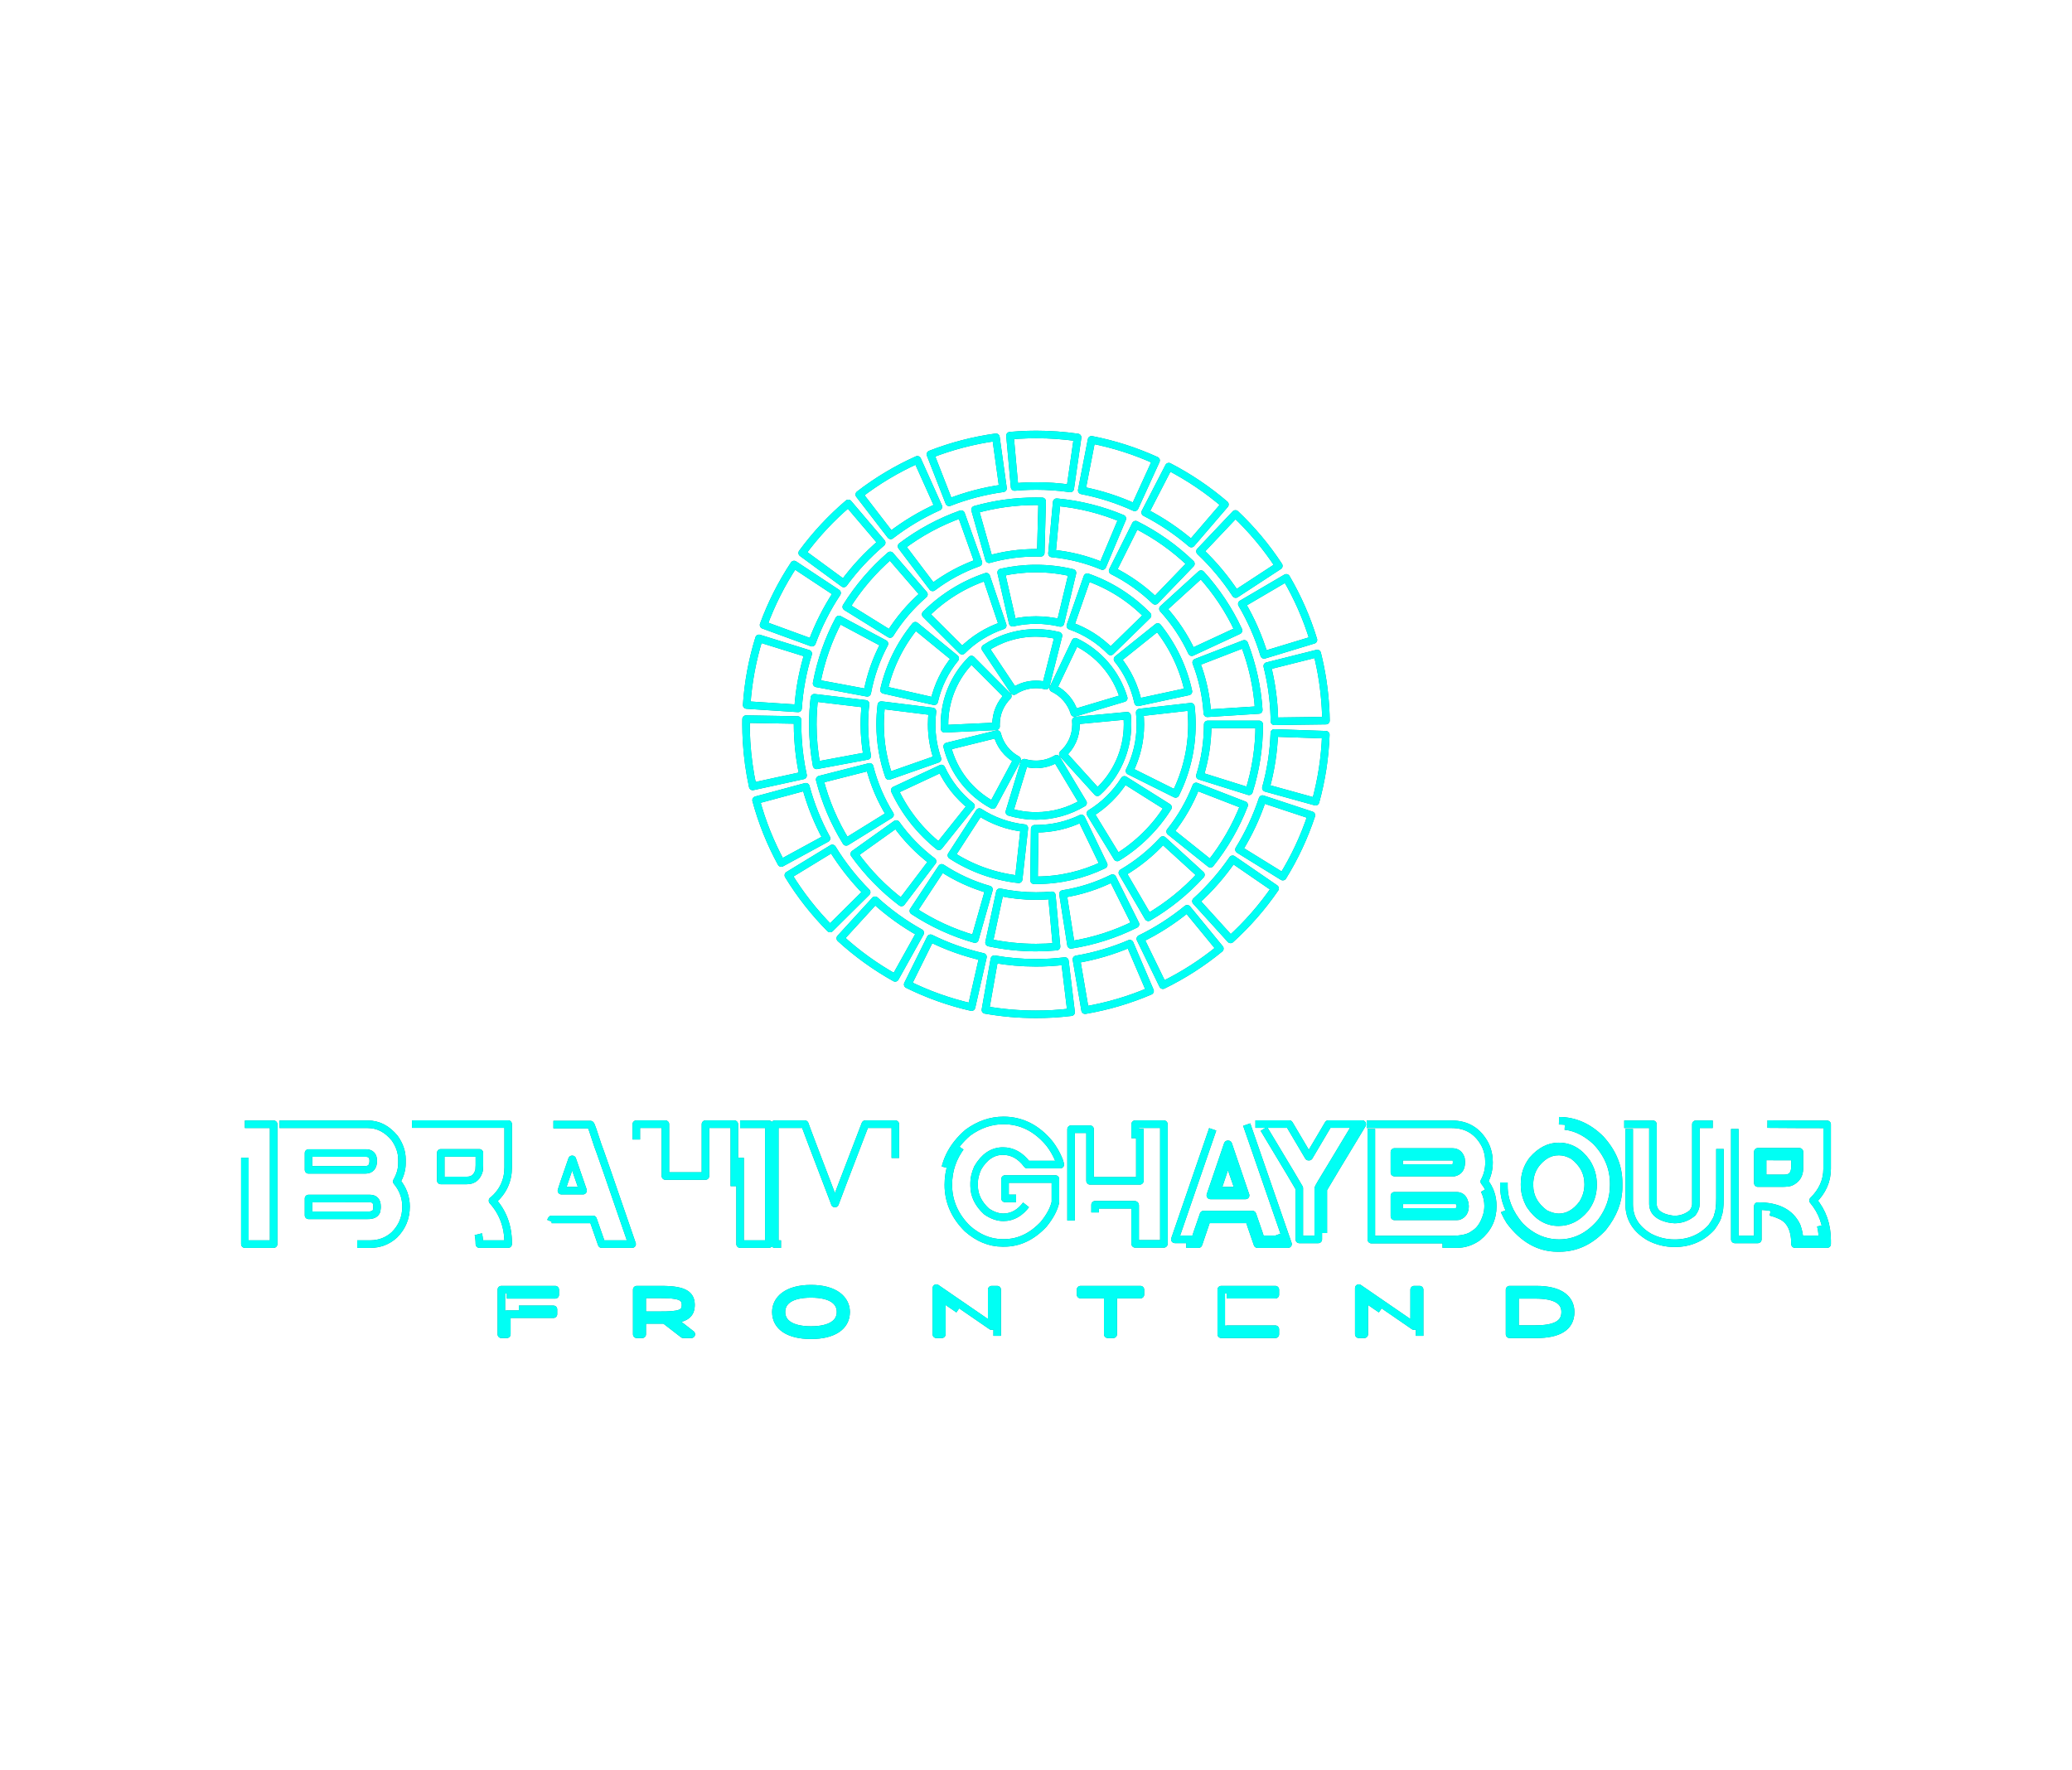  <svg
      xmlns:mydata="http://www.w3.org/2000/svg"
      mydata:contrastcolor="002d2b"
      mydata:template="Contrast"
      mydata:presentation="2.5"
      mydata:id1="470"
      mydata:id2="238"
      mydata:companyname="Ibrahim Ghaybour"
      mydata:companytagline="Frontend"
      version="1.1"
      xmlns="http://www.w3.org/2000/svg"
      xmlns:xlink="http://www.w3.org/1999/xlink"
      viewBox="0 0 550 470"
      style="
        background-color: rgb(0, 45, 43);
        background-image: radial-gradient(
          circle closest-side,
          rgba(255, 255, 255, 0.07) 0%,
          rgba(255, 255, 255, 0) 100%
        );
      "
    >
      <defs style="animation-play-state: running">
        <g
          style="mix-blend-mode: normal; animation-play-state: running"
          id="interstellar-group"
        >
          <g
            data-paper-data='{"isGlobalGroup":true,"bounds":{"x":65,"y":115.35212829497368,"width":420,"height":239.29574341005264}}'
            style="animation-play-state: running"
          >
            <g
              data-paper-data='{"isSecondaryText":true}'
              fill-rule="nonzero"
              style="animation-play-state: running"
            >
              <path
                d="M134.536,343.769h12.849v-1.378h-14.305v11.85h1.456v-5.333h12.375v-1.287h-12.375z"
                data-paper-data='{"glyphName":"F","glyphIndex":0,"firstGlyphOfWord":true,"word":1}'
                style="animation-play-state: running"
              ></path>
              <path
                d="M181.378,354.242h2.13l-5.018,-3.91c3.503,-0.315 4.934,-1.409 4.934,-3.877c0,-2.692 -1.71,-4.063 -7.804,-4.063h-6.602v11.85h1.456v-3.809h5.383l0.583,-0.004zM170.472,349.18v-5.537l4.656,-0.005c5.062,-0.007 6.839,0.513 6.839,2.815c0,2.353 -1.71,2.738 -6.839,2.731z"
                data-paper-data='{"glyphName":"R","glyphIndex":1,"word":1}'
                style="animation-play-state: running"
              ></path>
              <path
                d="M215.275,342.137c-6.433,0 -9.328,2.912 -9.328,6.179c0,3.928 3.487,6.179 9.328,6.179c5.773,0 9.328,-2.218 9.328,-6.179c0,-3.267 -2.895,-6.179 -9.328,-6.179zM215.275,343.515c5.262,0 7.838,1.859 7.838,4.801c0,2.973 -2.678,4.801 -7.838,4.801c-5.16,0 -7.838,-1.828 -7.838,-4.801c0,-2.942 2.577,-4.801 7.838,-4.801z"
                data-paper-data='{"glyphName":"O","glyphIndex":2,"word":1}'
                style="animation-play-state: running"
              ></path>
              <path
                d="M264.695,354.648v-12.257h-1.456v9.696l-14.694,-10.102v12.257h1.456v-9.673z"
                data-paper-data='{"glyphName":"N","glyphIndex":3,"word":1}'
                style="animation-play-state: running"
              ></path>
              <path
                d="M302.721,343.702v-1.31h-15.896v1.31h7.222v10.54h1.456v-10.54z"
                data-paper-data='{"glyphName":"T","glyphIndex":4,"word":1}'
                style="animation-play-state: running"
              ></path>
              <path
                d="M325.63,343.735h12.9v-1.344h-14.356v11.85h14.356v-1.344h-12.9v-4.1h12.426v-1.243h-12.426z"
                data-paper-data='{"glyphName":"E","glyphIndex":5,"word":1}'
                style="animation-play-state: running"
              ></path>
              <path
                d="M376.831,354.648v-12.257h-1.456v9.696l-14.694,-10.102v12.257h1.456v-9.673z"
                data-paper-data='{"glyphName":"N","glyphIndex":6,"word":1}'
                style="animation-play-state: running"
              ></path>
              <path
                d="M400.702,342.391v11.85h7.127c5.908,0 9.091,-1.93 9.091,-5.908c0,-3.335 -2.556,-5.942 -9.091,-5.942zM402.158,352.864v-9.094h5.4c5.285,0 7.906,1.534 7.906,4.564c0,3.318 -2.895,4.53 -7.906,4.53z"
                data-paper-data='{"glyphName":"D","glyphIndex":7,"lastGlyphOfWord":true,"word":1}'
                style="animation-play-state: running"
              ></path>
            </g>
            <g
              data-paper-data='{"isPrimaryText":true}'
              fill-rule="nonzero"
              style="animation-play-state: running"
            >
              <path
                d="M65,298.483h7.637v31.814h-7.637z"
                data-paper-data='{"glyphName":"I","glyphIndex":0,"firstGlyphOfWord":true,"word":1}'
                style="animation-play-state: running"
              ></path>
              <path
                d="M74.191,298.483h23.422c2.768,0 5.158,1.236 7.171,3.708c1.273,1.806 1.909,3.678 1.909,5.617v1.066c0,1.584 -0.459,3.182 -1.376,4.795c1.643,1.983 2.464,4.211 2.464,6.683c0,2.931 -1.029,5.424 -3.086,7.482c-1.791,1.643 -3.944,2.464 -6.461,2.464h-24.044zM81.895,306.12v4.462h15.03c1.436,0 2.154,-0.799 2.154,-2.398c0,-1.376 -0.666,-2.065 -1.998,-2.065zM81.895,318.198v4.462h15.785c1.184,0 1.931,-0.355 2.242,-1.066c0.104,-0.459 0.155,-0.792 0.155,-0.999v-0.311c0,-1.391 -0.644,-2.087 -1.931,-2.087z"
                data-paper-data='{"glyphName":"B","glyphIndex":1,"word":1}'
                style="animation-play-state: running"
              ></path>
              <path
                d="M109.358,298.438h25.531v11.5c0,3.523 -1.362,6.453 -4.085,8.792h-0.067v0.067c2.768,3.079 4.152,6.808 4.152,11.189v0.311h-7.637c0,-4.618 -2.205,-7.526 -6.616,-8.725c-1.48,-0.296 -2.694,-0.444 -3.641,-0.444v9.169h-7.637zM116.995,306.076v7.326h6.949c1.672,0 2.753,-0.903 3.241,-2.709c0.044,-0.592 0.067,-1.029 0.067,-1.31v-3.308z"
                data-paper-data='{"glyphName":"R","glyphIndex":2,"word":1}'
                style="animation-play-state: running"
              ></path>
              <path
                d="M146.9,298.572h9.835c0.133,0 0.792,1.857 1.976,5.572c0.207,0.4 3.234,9.117 9.08,26.153h-8.081l-2.287,-6.549h-10.99c-0.089,0.015 -0.496,1.08 -1.221,3.197c-0.71,2.235 -1.117,3.352 -1.221,3.352h-8.015c6.927,-20.011 10.568,-30.586 10.923,-31.726zM151.851,307.807c-1.88,5.402 -2.82,8.17 -2.82,8.303h5.728v-0.067l-2.842,-8.237z"
                data-paper-data='{"glyphName":"A","glyphIndex":3,"word":1}'
                style="animation-play-state: running"
              ></path>
              <path
                d="M168.902,298.461h7.726v13.765h10.634v-13.765h7.659v31.837h-7.659v-10.412h-10.634v10.412h-7.726z"
                data-paper-data='{"glyphName":"H","glyphIndex":4,"word":1}'
                style="animation-play-state: running"
              ></path>
              <path
                d="M196.453,298.483h7.637v31.814h-7.637z"
                data-paper-data='{"glyphName":"I","glyphIndex":5,"word":1}'
                style="animation-play-state: running"
              ></path>
              <path
                d="M205.667,298.461h7.97c0,0.133 2.649,7.127 7.948,20.98v0.067h0.067c0,-0.089 2.679,-7.104 8.037,-21.047h7.97v31.837h-7.726v-10.856h-0.089l-4.041,10.856h-8.348l-4.063,-10.856h-0.067v10.856h-7.659z"
                data-paper-data='{"glyphName":"M","glyphIndex":6,"lastGlyphOfWord":true,"word":1}'
                style="animation-play-state: running"
              ></path>
              <path
                d="M266.357,297.462c4.771,0 8.848,2.05 12.232,6.15c0.999,1.297 1.834,2.751 2.505,4.361c0.239,0.716 0.358,1.118 0.358,1.208h-8.789c-1.774,-2.385 -3.921,-3.578 -6.44,-3.578c-2.728,0 -4.965,1.498 -6.709,4.495c-0.626,1.446 -0.939,2.736 -0.939,3.869v0.85c0,2.505 1.096,4.771 3.287,6.798c1.506,1.044 3.004,1.565 4.495,1.565c2.415,0 4.487,-1.193 6.217,-3.578v-0.067h-7.089v-7.849h15.967v7.849c-0.552,2.117 -1.7,4.241 -3.444,6.373c-3.399,3.563 -7.111,5.345 -11.137,5.345h-1.141c-3.265,0 -6.455,-1.282 -9.571,-3.846c-3.817,-3.653 -5.725,-7.894 -5.725,-12.724v-0.492c0,-5.278 2.169,-9.78 6.508,-13.507c2.967,-2.147 6.105,-3.22 9.415,-3.22zM251.731,314.547c0,4.398 1.685,8.274 5.054,11.629c2.877,2.534 5.978,3.802 9.303,3.802h0.492c3.861,0 7.342,-1.647 10.443,-4.942c1.685,-2.072 2.728,-4.025 3.131,-5.859v-6.15h-13.373v5.143h7.089v1.878c-1.953,2.952 -4.48,4.428 -7.581,4.428c-3.563,0 -6.299,-1.931 -8.207,-5.792c-0.567,-1.506 -0.85,-2.937 -0.85,-4.294c0,-3.638 1.521,-6.567 4.562,-8.789c1.461,-0.85 2.892,-1.275 4.294,-1.275h0.492c2.445,0 4.681,1.163 6.709,3.489h6.306c-0.581,-1.521 -1.796,-3.258 -3.645,-5.211c-2.982,-2.579 -6.18,-3.869 -9.594,-3.869c-4.249,0 -7.961,1.834 -11.137,5.501c-2.326,3.056 -3.489,6.493 -3.489,10.309z"
                data-paper-data='{"glyphName":"G","glyphIndex":7,"firstGlyphOfWord":true,"fontStyleEffect":true,"word":2}'
                style="animation-play-state: running"
              ></path>
              <path
                d="M301.324,298.461h7.62v31.77h-7.62v-10.22c0,-0.104 -0.052,-0.156 -0.156,-0.156h-10.486v10.442h-7.709v-31.77h7.709v13.708h10.642zM302.568,299.705v13.797h-13.219v-13.708h-5.043v29.237h5.043v-10.42h13.219v10.353h5.11v-29.104c0,-0.104 -0.044,-0.156 -0.133,-0.156z"
                data-paper-data='{"glyphName":"H","glyphIndex":8,"fontStyleEffect":true,"word":2}'
                style="animation-play-state: running"
              ></path>
              <path
                d="M330.931,298.572l10.973,31.726h-8.119c-1.49,-4.292 -2.235,-6.482 -2.235,-6.571h-11.173l-2.235,6.571h-8.119l10.973,-31.726zM321.904,299.833l-10.044,29.203h5.376c0,-0.088 0.745,-2.279 2.235,-6.571h12.987c1.49,4.292 2.235,6.482 2.235,6.571h5.398l-10.066,-29.203zM325.886,303.815h0.155l4.602,13.562h-9.358v-0.066zM325.886,307.731l-2.788,8.319v0.066h5.73c-0.044,-0.324 -0.996,-3.119 -2.854,-8.385z"
                data-paper-data='{"glyphName":"A","glyphIndex":9,"fontStyleEffect":true,"word":2}'
                style="animation-play-state: running"
              ></path>
              <path
                d="M333.247,298.438h8.976l5.11,8.642h0.156l5.11,-8.642h8.998v0.089c-5.673,9.361 -9.116,15.085 -10.331,17.173v14.596h-7.709v-14.507c0,-0.207 -1.266,-2.34 -3.799,-6.398zM335.491,299.705c6.132,10.19 9.264,15.433 9.398,15.729v13.619h5.043v-13.552c0.044,-0.252 1.17,-2.17 3.377,-5.754l6.043,-10.042h-5.91c-3.392,5.495 -5.376,8.798 -5.954,9.909h-0.156c-0.578,-1.111 -2.562,-4.414 -5.954,-9.909z"
                data-paper-data='{"glyphName":"Y","glyphIndex":10,"fontStyleEffect":true,"word":2}'
                style="animation-play-state: running"
              ></path>
              <path
                d="M362.774,298.483h22.563c4.023,0 6.989,1.819 8.896,5.458c0.68,1.405 1.021,2.951 1.021,4.637c0,1.864 -0.422,3.564 -1.265,5.103c1.509,1.893 2.263,4.067 2.263,6.523c0,3.357 -1.324,6.108 -3.971,8.253c-1.716,1.228 -3.594,1.841 -5.635,1.841h-23.872zM364.016,299.725v29.374h21.076c2.929,0 4.984,-0.488 6.168,-1.464c1.568,-0.902 2.714,-2.603 3.439,-5.103c0.207,-0.754 0.311,-1.546 0.311,-2.374c0,-2.366 -0.836,-4.489 -2.507,-6.367c0.991,-1.657 1.486,-3.298 1.486,-4.925v-0.599c0,-2.884 -1.287,-5.295 -3.86,-7.233c-1.509,-0.873 -3.01,-1.309 -4.504,-1.309zM370.14,305.849h15.375c1.183,0 1.952,0.614 2.307,1.841l0.067,0.71v0.177c0,1.538 -0.636,2.448 -1.908,2.729h-15.841zM371.382,307.091v3.017h13.999c0.621,0 0.998,-0.237 1.131,-0.71c0.089,-0.251 0.133,-0.429 0.133,-0.532v-0.466c0,-0.873 -0.34,-1.309 -1.021,-1.309zM370.14,317.474h16.506c1.109,0 1.819,0.636 2.13,1.908c0.03,0.044 0.067,0.318 0.111,0.821c0,1.39 -0.569,2.285 -1.708,2.684c-0.222,0.03 -0.399,0.044 -0.532,0.044h-16.506zM371.382,318.672v3.084h14.776c0.991,0 1.486,-0.495 1.486,-1.486v-0.111c0,-0.991 -0.495,-1.486 -1.486,-1.486z"
                data-paper-data='{"glyphName":"B","glyphIndex":11,"fontStyleEffect":true,"word":2}'
                style="animation-play-state: running"
              ></path>
              <path
                d="M413.825,297.55c4.101,0 7.779,1.612 11.033,4.837c3.195,3.492 4.792,7.363 4.792,11.613v1.137c0,3.7 -1.382,7.289 -4.146,10.766c-3.343,3.611 -7.192,5.416 -11.546,5.416h-0.49c-4.904,0 -9.131,-2.378 -12.683,-7.133c-1.947,-3.091 -2.92,-6.367 -2.92,-9.829c0,-4.339 1.516,-8.254 4.547,-11.746c3.284,-3.373 7.088,-5.06 11.412,-5.06zM399.204,313.933v1.003c0,3.655 1.404,7.147 4.213,10.476c3.046,3.091 6.538,4.636 10.476,4.636c4.28,0 7.987,-1.88 11.122,-5.639c2.229,-3.002 3.343,-6.256 3.343,-9.763v-0.357c0,-4.25 -1.59,-8.024 -4.77,-11.323c-2.987,-2.719 -6.1,-4.079 -9.339,-4.079h-1.003c-3.581,0 -6.954,1.62 -10.119,4.859c-2.615,3.239 -3.923,6.635 -3.923,10.186zM413.759,304.371c2.972,0 5.439,1.404 7.4,4.213c1.144,1.753 1.716,3.73 1.716,5.929c0,2.437 -0.713,4.569 -2.14,6.397c-1.976,2.378 -4.332,3.566 -7.066,3.566c-3.016,0 -5.535,-1.516 -7.556,-4.547c-0.951,-1.739 -1.427,-3.499 -1.427,-5.283v-0.357c0,-2.392 0.713,-4.51 2.14,-6.352c2.08,-2.378 4.391,-3.566 6.932,-3.566zM405.98,314.579c0,3.076 1.375,5.617 4.123,7.623c1.337,0.669 2.556,1.003 3.655,1.003c2.407,0 4.517,-1.211 6.33,-3.633c0.996,-1.59 1.493,-3.306 1.493,-5.149c0,-3.076 -1.33,-5.617 -3.99,-7.623c-1.308,-0.713 -2.496,-1.07 -3.566,-1.07h-0.423c-1.976,0 -3.782,0.906 -5.416,2.719c-1.471,1.62 -2.207,3.663 -2.207,6.13z"
                data-paper-data='{"glyphName":"O","glyphIndex":12,"fontStyleEffect":true,"word":2}'
                style="animation-play-state: running"
              ></path>
              <path
                d="M431.141,298.483h7.622v21.101c0,1.997 1.349,3.316 4.046,3.956c0.73,0.149 1.304,0.224 1.721,0.224c1.758,0 3.338,-0.581 4.739,-1.743c0.596,-0.82 0.894,-1.587 0.894,-2.302v-21.235h7.644v20.408c0,5.812 -2.801,9.701 -8.404,11.668c-1.535,0.507 -3.107,0.76 -4.716,0.76h-0.425c-4.202,0 -7.697,-1.505 -10.483,-4.515c-1.758,-1.893 -2.638,-4.664 -2.638,-8.315zM432.459,299.735v19.983c0,3.71 1.781,6.609 5.342,8.695c2.086,1.103 4.329,1.654 6.728,1.654c3.949,0 7.212,-1.408 9.79,-4.225c1.118,-1.58 1.676,-2.645 1.676,-3.196c0.373,-0.79 0.559,-2.295 0.559,-4.515v-18.262c0,-0.089 -0.045,-0.134 -0.134,-0.134h-4.94v19.156c0,2.638 -1.043,4.374 -3.129,5.208c-1.088,0.611 -2.384,0.916 -3.889,0.916c-2.936,0 -5.089,-1.065 -6.46,-3.196c-0.373,-0.7 -0.559,-1.811 -0.559,-3.33v-18.754z"
                data-paper-data='{"glyphName":"U","glyphIndex":13,"fontStyleEffect":true,"word":2}'
                style="animation-play-state: running"
              ></path>
              <path
                d="M469.16,298.438c4.917,0.044 10.197,0.067 15.84,0.067v11.797c0,3.17 -1.244,5.976 -3.732,8.42c2.488,2.962 3.732,6.487 3.732,10.575v1h-8.531v-0.067c0,-3.925 -1.303,-6.45 -3.91,-7.576c-1.614,-0.755 -3.177,-1.133 -4.688,-1.133v8.776h-8.62v-31.792c3.703,0 7.006,-0.022 9.909,-0.067zM460.495,299.749v29.304h6.11v-8.842h0.067c5.169,0 8.59,1.763 10.264,5.288c0.474,1.318 0.711,2.503 0.711,3.555h6.11v-0.111c0,-3.407 -1.126,-6.532 -3.377,-9.375l-0.889,-0.955v-0.111c2.888,-1.94 4.332,-5.065 4.332,-9.375v-9.375h-0.067c-4.221,0 -9.027,-0.022 -14.419,-0.067c-3.362,0.044 -6.31,0.067 -8.842,0.067zM466.605,305.792h11.042v4.399c0,1.733 -0.792,2.955 -2.377,3.666c-0.504,0.163 -1.252,0.244 -2.244,0.244h-6.421zM467.871,307.036v5.821h5.799c1.866,0 2.799,-1.066 2.799,-3.199v-2.488c0,-0.089 -0.044,-0.133 -0.133,-0.133z"
                data-paper-data='{"glyphName":"R","glyphIndex":14,"lastGlyphOfWord":true,"fontStyleEffect":true,"word":2}'
                style="animation-play-state: running"
              ></path>
            </g>
            <g
              data-paper-data='{"isIcon":"true","iconType":"icon","rawIconId":"17953","selectedEffects":{"container":"","transformation":"","pattern":""},"isDetailed":false,"iconStyle":"standalone","bounds":{"x":198.0323302113063,"y":115.35212829497368,"width":153.9353395773874,"height":153.93933956022641},"fillRule":"evenodd","suitableAsStandaloneIcon":true}'
              fill-rule="evenodd"
              style="animation-play-state: running"
            >
              <g
                data-paper-data='{"isPathIcon":true}'
                style="animation-play-state: running"
              >
                <path
                  d="M270.498,115.491c1.529,-0.093 3.053,-0.139 4.571,-0.139c3.716,0 7.384,0.268 10.977,0.785l-1.949,13.541c-2.956,-0.424 -5.97,-0.645 -9.028,-0.645c-1.246,0 -2.499,0.035 -3.766,0.112c-0.671,0.042 -1.335,0.088 -1.993,0.148l-1.218,-13.627c0.797,-0.068 1.602,-0.129 2.406,-0.175zM246.973,120.623l4.974,12.737v0.006c4.522,-1.77 9.307,-3.034 14.298,-3.725l-1.881,-13.55c-6.06,0.841 -11.888,2.383 -17.391,4.532zM289.747,116.765l-2.608,13.432c4.901,0.948 9.615,2.473 14.061,4.501l5.677,-12.448c-5.415,-2.466 -11.161,-4.324 -17.13,-5.485zM243.505,122.076c-5.525,2.476 -10.695,5.584 -15.417,9.223l8.345,10.837c3.887,-2.994 8.137,-5.546 12.672,-7.581zM303.98,136.049c4.406,2.269 8.519,5.053 12.257,8.265l8.913,-10.377c-4.545,-3.901 -9.541,-7.276 -14.897,-10.044l-6.273,12.153zM258.814,135.317c5.152,-1.461 10.588,-2.24 16.191,-2.24c0.544,0 1.09,0.003 1.629,0.023l-0.365,13.67c-0.422,-0.011 -0.84,-0.017 -1.262,-0.013c-4.332,0 -8.504,0.596 -12.461,1.72zM279.237,146.947l1.253,-13.619c6.127,0.56 11.991,2.059 17.44,4.35l-5.297,12.609c-4.182,-1.752 -8.678,-2.903 -13.396,-3.34zM225.178,133.653c-4.578,3.896 -8.687,8.312 -12.24,13.152l11.026,8.093c2.924,-3.986 6.308,-7.616 10.075,-10.822zM327.935,136.451l-9.403,9.931c3.576,3.391 6.762,7.193 9.478,11.339l11.447,-7.489c-3.302,-5.043 -7.178,-9.671 -11.522,-13.781zM239.313,145.033c4.758,-3.599 10.083,-6.496 15.813,-8.536l4.592,12.887c-4.402,1.564 -8.493,3.791 -12.159,6.561zM295.338,151.531l6.111,-12.238c5.42,2.702 10.359,6.216 14.668,10.374l-9.491,9.844c-3.32,-3.203 -7.124,-5.902 -11.285,-7.98zM224.638,161.112c3.186,-5.126 7.126,-9.727 11.671,-13.654l8.938,10.355c-3.5,3.025 -6.536,6.571 -8.987,10.513zM202.681,165.926l12.847,4.694h0.006c1.705,-4.665 3.951,-9.091 6.664,-13.187l-11.412,-7.551c-3.294,4.979 -6.022,10.354 -8.105,16.044zM268.795,165.32c1.989,-0.455 4.066,-0.695 6.212,-0.699c2.241,0.004 4.409,0.267 6.485,0.765l3.19,-13.302c-3.11,-0.745 -6.355,-1.139 -9.675,-1.139c-3.174,0 -6.279,0.361 -9.26,1.04zM308.701,161.645l10.113,-9.215c4.027,4.421 7.393,9.46 9.949,14.955l-12.405,5.762c-1.964,-4.219 -4.555,-8.092 -7.657,-11.502zM261.8,153.1c-6.142,2.066 -11.625,5.523 -16.089,9.997l9.684,9.661l-0.003,0.001h0.005l-0.002,-0.001c3,-3.002 6.673,-5.319 10.771,-6.695zM288.614,153.238l-4.5,12.917c4.078,1.418 7.734,3.772 10.705,6.805l9.783,-9.557c-4.424,-4.521 -9.874,-8.04 -15.988,-10.165zM341.429,153.418l-11.798,6.925c2.474,4.208 4.472,8.742 5.924,13.525l13.091,-3.978c-1.771,-5.825 -4.206,-11.341 -7.217,-16.472zM216.761,181.431c1.12,-6.027 3.154,-11.737 5.945,-16.97l12.067,6.445c-2.149,4.021 -3.707,8.399 -4.564,13.026zM242.969,166.131c-3.981,4.867 -6.889,10.671 -8.325,17.03l13.343,3.02c0.958,-4.245 2.894,-8.121 5.565,-11.386zM296.64,175.022c2.636,3.29 4.529,7.183 5.45,11.44l13.371,-2.879c-1.376,-6.384 -4.221,-12.212 -8.148,-17.117l-10.673,8.552zM275.005,168.029c-4.956,-0.005 -9.619,1.501 -13.468,4.07l7.591,11.381c1.69,-1.126 3.676,-1.769 5.877,-1.774c0.912,0 1.786,0.111 2.616,0.324l3.351,-13.264c-1.91,-0.482 -3.919,-0.737 -5.967,-0.737zM201.479,169.488c-1.758,5.657 -2.877,11.586 -3.28,17.688l13.646,0.897c0.334,-5.015 1.253,-9.88 2.699,-14.527zM285.447,170.383l-5.88,12.347l-0.003,-0.001v0.004l0.003,-0.003c2.677,1.275 4.758,3.672 5.615,6.544l13.104,-3.922c-1.991,-6.63 -6.694,-12.037 -12.839,-14.969zM317.519,175.881l12.76,-4.94c2.129,5.502 3.458,11.407 3.855,17.556l-13.656,0.871c-0.299,-4.737 -1.326,-9.259 -2.959,-13.487zM336.383,176.837c0.954,3.796 1.564,7.731 1.802,11.787c0.054,0.956 0.091,1.919 0.102,2.878l13.681,-0.187c-0.014,-1.159 -0.056,-2.318 -0.128,-3.488c-0.286,-4.92 -1.03,-9.704 -2.191,-14.323zM257.866,175.104c-4.414,4.375 -7.162,10.511 -7.158,17.221c0,0.39 0.007,0.768 0.03,1.153l13.664,-0.64c-0.011,-0.173 -0.015,-0.345 -0.015,-0.513c0.004,-2.965 1.185,-5.582 3.131,-7.526zM215.759,192.327c0,-2.394 0.143,-4.754 0.418,-7.08l13.584,1.619c-0.216,1.788 -0.32,3.61 -0.32,5.461c0,2.863 0.26,5.659 0.765,8.369l-13.448,2.497c-0.661,-3.525 -0.999,-7.162 -0.999,-10.866zM233.94,187.196c-0.207,1.682 -0.315,3.396 -0.315,5.129c0,4.785 0.816,9.407 2.321,13.702l12.911,-4.53h-0.001c-1.003,-2.868 -1.551,-5.941 -1.551,-9.172c0,-1.171 0.07,-2.32 0.211,-3.447zM302.705,192.327c0,4.459 -1.04,8.625 -2.892,12.343l12.24,6.102c2.775,-5.551 4.333,-11.84 4.333,-18.445c0,-1.59 -0.091,-3.161 -0.265,-4.708l-13.59,1.541c0.113,1.039 0.174,2.094 0.174,3.167zM285.623,192.325c0,3.144 -1.337,5.911 -3.496,7.876l9.181,10.141c4.896,-4.422 7.994,-10.888 7.994,-18.017c0,-0.776 -0.037,-1.544 -0.11,-2.309l-13.617,1.289c0.029,0.332 0.048,0.677 0.048,1.02zM198.032,192.261c0,1.519 0.047,3.041 0.133,4.568c0.243,4.081 0.794,8.076 1.639,11.963l13.367,-2.914c-0.693,-3.193 -1.155,-6.481 -1.349,-9.852c-0.074,-1.269 -0.111,-2.52 -0.111,-3.765c0,-0.367 0,-0.738 0.01,-1.107l-13.679,-0.236c-0.007,0.447 -0.01,0.896 -0.01,1.343zM318.493,205.992c1.352,-4.312 2.079,-8.892 2.079,-13.664h13.683c0,6.172 -0.946,12.145 -2.711,17.756zM338.261,194.591c-0.179,5.029 -0.944,9.919 -2.24,14.604l13.183,3.646c1.58,-5.707 2.513,-11.663 2.727,-17.78zM264.699,194.89l-13.28,3.286c1.676,6.757 6.136,12.36 12.106,15.568l6.468,-12.053c-2.605,-1.396 -4.58,-3.881 -5.294,-6.801zM271.905,202.482l-3.985,13.093c2.246,0.68 4.635,1.048 7.085,1.047c4.542,0 8.844,-1.264 12.485,-3.453l-7.034,-11.727h-0.004c-1.595,0.951 -3.43,1.499 -5.447,1.499c-1.094,0 -2.127,-0.162 -3.1,-0.459zM217.581,206.969l13.261,-3.371c1.154,4.548 2.995,8.819 5.403,12.706h0.004l-11.631,7.209c-3.128,-5.053 -5.528,-10.626 -7.037,-16.544zM249.892,204.032l-12.397,5.79c2.725,5.83 6.758,10.907 11.725,14.869l8.529,-10.693c-3.333,-2.661 -6.041,-6.073 -7.857,-9.966zM298.469,207.056c-2.277,3.623 -5.38,6.688 -9.032,8.922l7.134,11.669c5.457,-3.336 10.074,-7.893 13.473,-13.302l-11.575,-7.285zM310.612,220.767c2.874,-3.591 5.209,-7.62 6.896,-11.973v0.004l12.756,4.946c-2.202,5.665 -5.242,10.906 -8.973,15.568zM213.902,208.874l-13.208,3.56c1.586,5.887 3.847,11.478 6.689,16.691l12.013,-6.543v-0.006c-2.335,-4.281 -4.192,-8.867 -5.494,-13.702zM335.127,212.154c-1.561,4.723 -3.666,9.213 -6.247,13.387l11.635,7.193c3.14,-5.075 5.697,-10.541 7.601,-16.294zM259.978,215.602l-7.432,11.48c5.243,3.397 11.328,5.646 17.857,6.367l1.505,-13.592c-4.372,-0.488 -8.413,-1.981 -11.93,-4.255zM275.038,233.706c6.404,0 12.512,-1.473 17.937,-4.098l-5.945,-12.317c-3.639,1.75 -7.693,2.733 -12.023,2.736c-0.12,0 -0.239,0 -0.356,-0.003l-0.171,13.682zM226.762,226.728l11.138,-7.953c2.689,3.775 5.946,7.123 9.644,9.914h-0.005l-8.252,10.908c-4.799,-3.627 -9.026,-7.971 -12.525,-12.869zM297.926,231.725c4.008,-2.342 7.64,-5.281 10.751,-8.695l10.103,9.218c-4.041,4.438 -8.749,8.248 -13.969,11.291zM220.932,225.248l-11.674,7.123c3.143,5.151 6.872,9.891 11.08,14.141l9.712,-9.635c-3.468,-3.498 -6.531,-7.397 -9.118,-11.629zM327.191,228.133c-2.8,4.07 -6.068,7.81 -9.734,11.13l9.186,10.137c4.447,-4.029 8.419,-8.57 11.823,-13.521zM242.446,241.828l7.523,-11.421c3.827,2.523 8.049,4.475 12.553,5.757l-3.739,13.159c-5.876,-1.669 -11.368,-4.218 -16.337,-7.495zM282.161,237.337c4.656,-0.734 9.074,-2.172 13.149,-4.202l6.107,12.238c-5.3,2.649 -11.065,4.523 -17.131,5.477zM262.536,250.257l2.867,-13.374c3.089,0.664 6.3,1.01 9.602,1.01c1.421,0 2.827,-0.063 4.206,-0.191l1.245,13.619c-1.795,0.169 -3.614,0.256 -5.451,0.256c-4.273,0 -8.443,-0.458 -12.469,-1.32zM232.276,239.017l-9.23,10.092c4.421,4.044 9.31,7.577 14.569,10.508l6.656,-11.953v-0.007c-4.329,-2.403 -8.354,-5.309 -11.995,-8.64zM315.124,241.278c-3.796,3.114 -7.965,5.801 -12.433,7.971l5.992,12.303c5.443,-2.651 10.511,-5.913 15.12,-9.704l-8.679,-10.573zM247.007,249.098l-6.065,12.265c5.341,2.637 11.019,4.675 16.945,6.023l3.036,-13.34c-4.868,-1.108 -9.527,-2.777 -13.916,-4.948zM299.891,250.533l0.005,0.002c-4.472,1.907 -9.212,3.322 -14.166,4.168l2.305,13.485c6.022,-1.026 11.798,-2.749 17.241,-5.081l-5.38,-12.572c0,-0.002 0.003,-0.002 0.003,-0.002z"
                  style="animation-play-state: running"
                ></path>
                <path
                  d="M274.938,269.291c-4.546,0 -9.018,-0.399 -13.368,-1.167l2.376,-13.468c3.57,0.627 7.243,0.954 10.992,0.954c1.248,0 2.506,-0.03 3.763,-0.106c1.341,-0.078 2.664,-0.197 3.972,-0.357l1.647,13.585c-1.591,0.19 -3.197,0.333 -4.82,0.431c-1.531,0.09 -3.054,0.128 -4.562,0.128z"
                  style="animation-play-state: running"
                ></path>
              </g>
            </g>
          </g>
        </g>
      </defs>
      <style style="animation-play-state: running">
        .strokeItem {
          fill: none;
          stroke-width: 2;
          stroke-linejoin: round;
          stroke-dasharray: 70 90;
          stroke-dashoffset: 0;
          animation: stroke 6000ms infinite linear;
        }

        @keyframes stroke {
          100% {
            stroke-dashoffset: -160;
          }
        }
      </style>
      <defs style="animation-play-state: running">
        <linearGradient
          x1="65"
          y1="235"
          x2="485"
          y2="235"
          gradientUnits="userSpaceOnUse"
          id="color-15777399652"
          style="animation-play-state: running"
        >
          <stop
            offset="0"
            stop-color="#00968f"
            style="animation-play-state: running"
          ></stop>
          <stop
            offset="1"
            stop-color="#00fff4"
            style="animation-play-state: running"
          ></stop>
        </linearGradient>
      </defs>
      <use
        href="#interstellar-group"
        class="strokeItem"
        style="
          stroke: rgb(0, 150, 143);
          animation-delay: 0ms;
          animation-play-state: running;
        "
      ></use>
      <use
        href="#interstellar-group"
        class="strokeItem"
        style="
          stroke: rgb(0, 255, 244);
          animation-delay: -3000ms;
          animation-play-state: running;
        "
      ></use>
    </svg> 